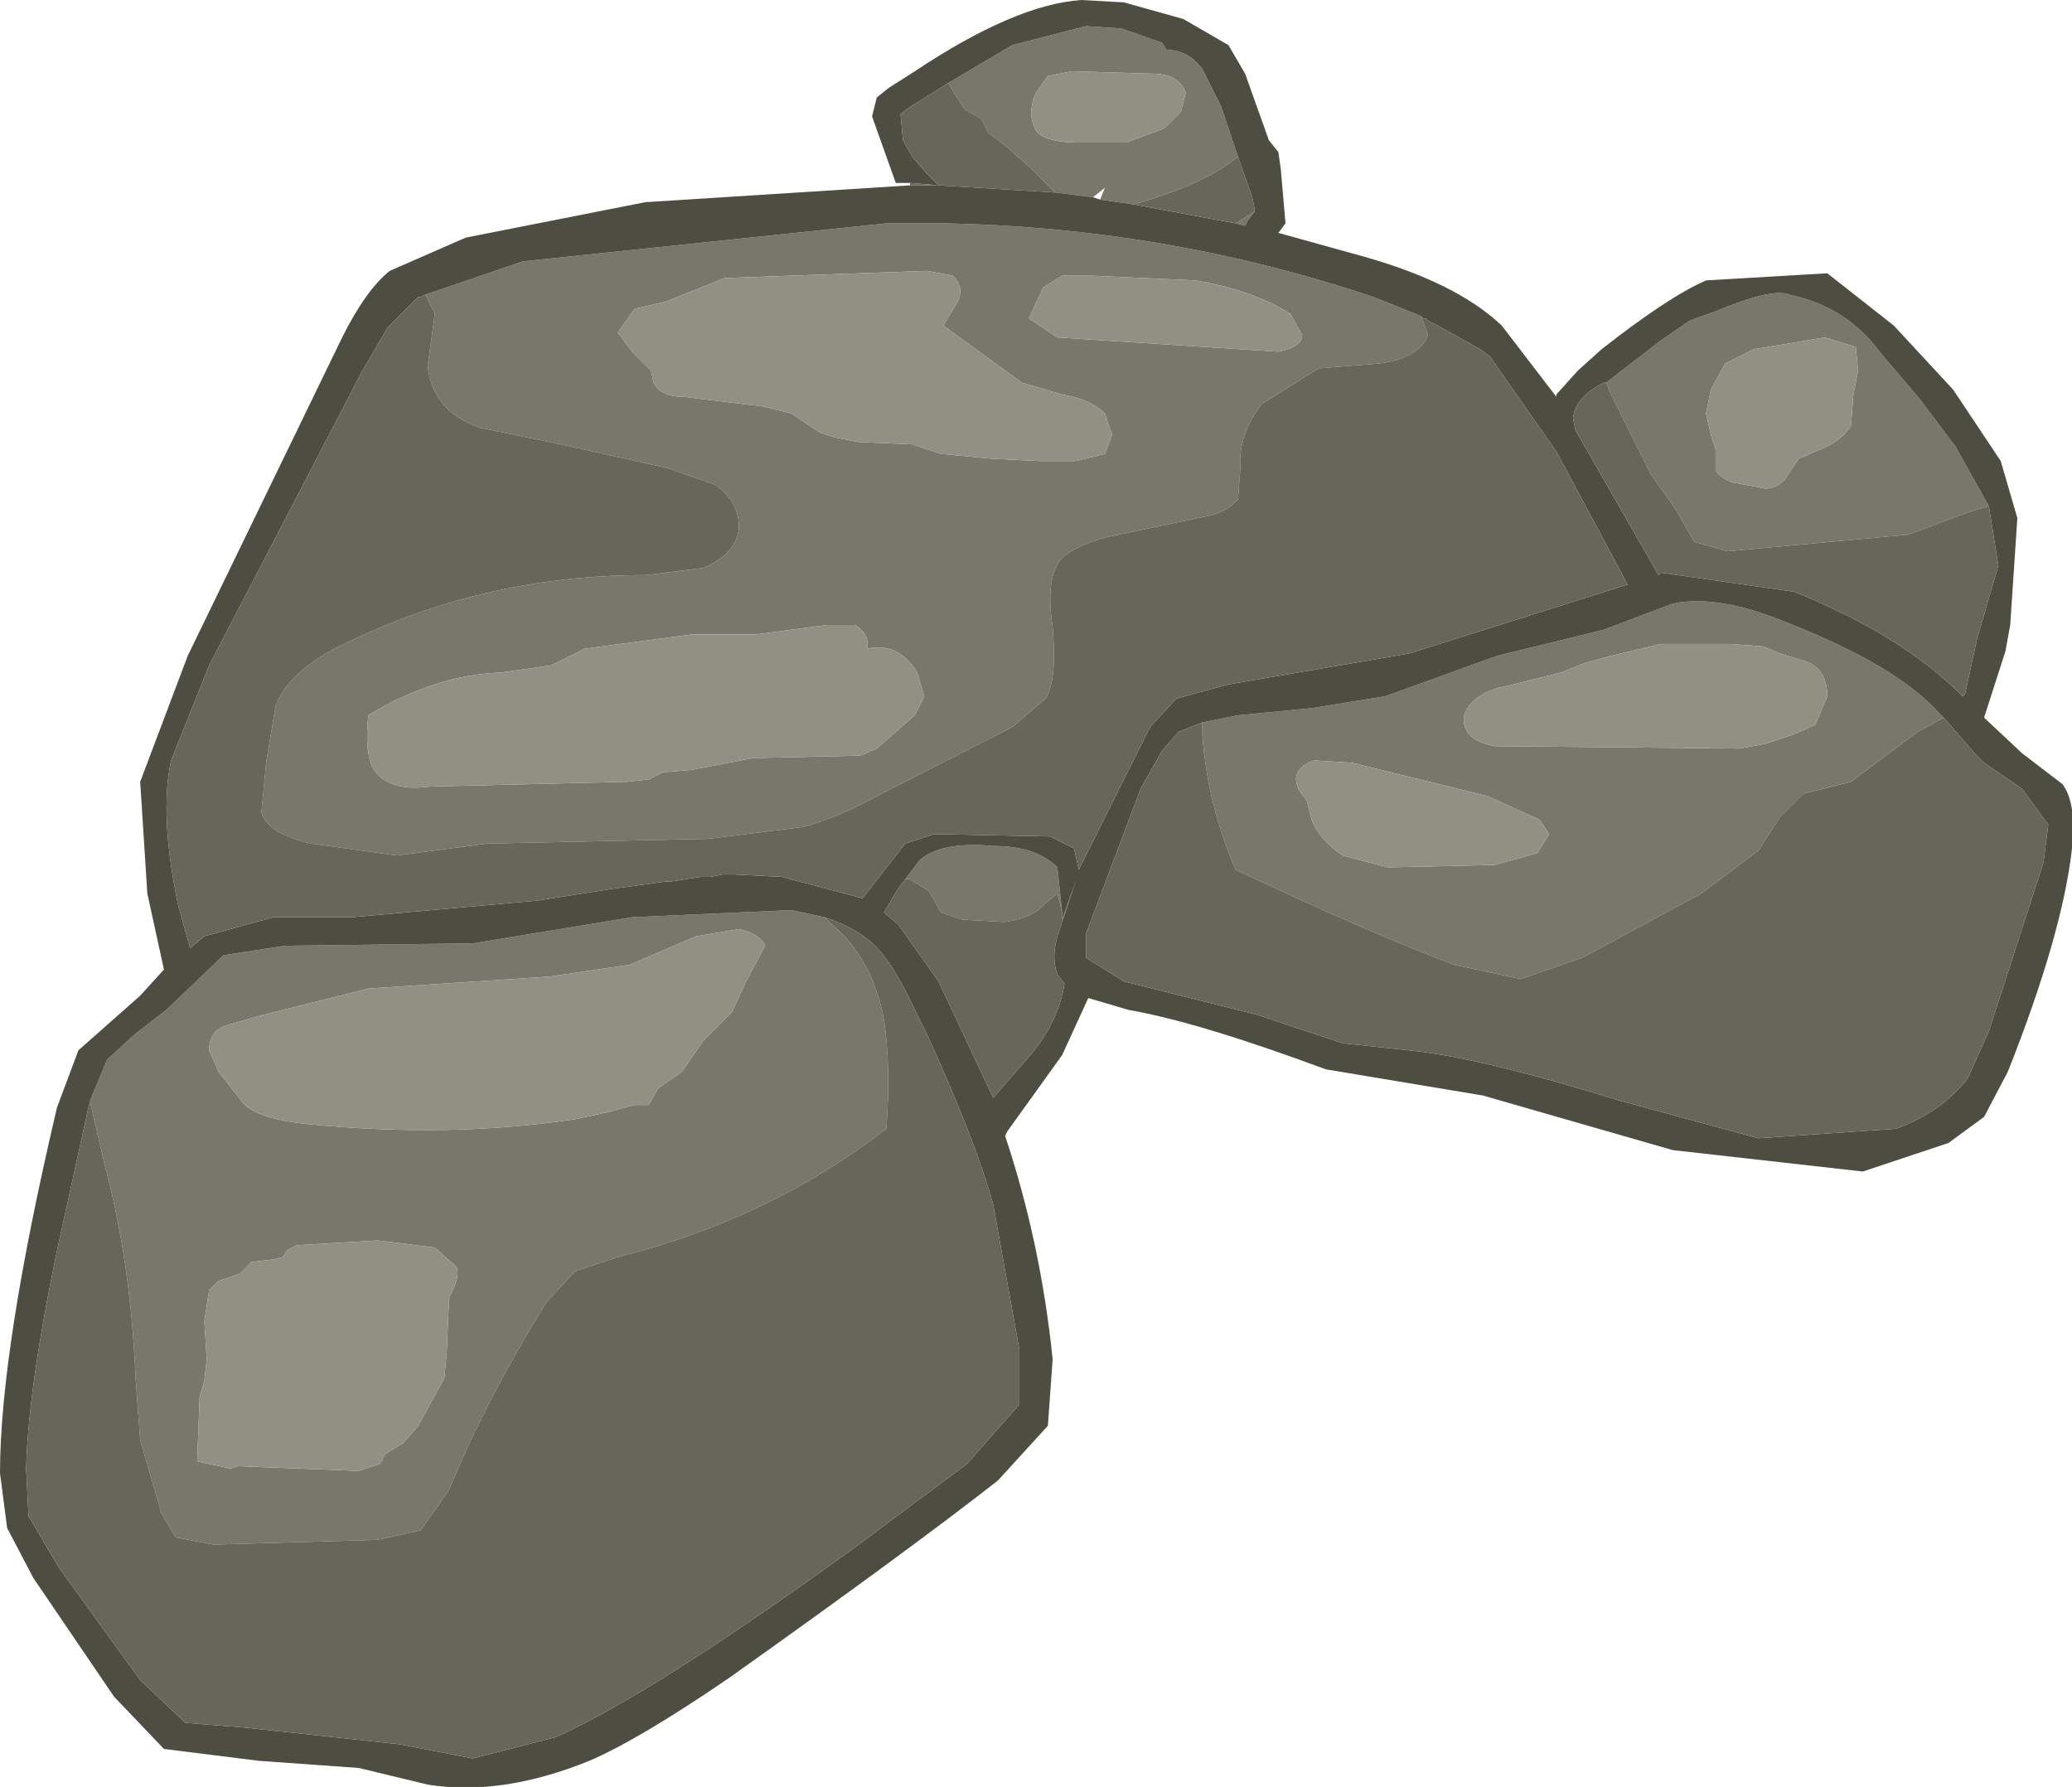 <?xml version="1.0" encoding="UTF-8" standalone="no"?>
<svg xmlns:ffdec="https://www.free-decompiler.com/flash" xmlns:xlink="http://www.w3.org/1999/xlink" ffdec:objectType="shape" height="37.6px" width="43.6px" xmlns="http://www.w3.org/2000/svg">
  <g transform="matrix(1.0, 0.0, 0.0, 1.0, 21.8, 18.8)">
    <path d="M-1.85 -17.05 L-0.5 -17.85 1.05 -18.25 1.8 -18.2 2.65 -17.9 2.75 -17.75 Q3.2 -17.75 3.5 -17.35 L3.9 -16.55 4.25 -15.5 Q3.5 -14.9 2.05 -14.5 L1.35 -14.6 1.45 -14.85 1.2 -14.65 0.4 -14.75 -0.1 -15.25 -0.6 -15.7 -1.0 -16.0 -1.15 -16.3 -1.5 -16.5 -1.85 -17.05 M4.6 -14.35 L4.45 -14.15 4.4 -14.05 4.2 -14.1 4.6 -14.35 M5.35 -12.2 Q4.55 -12.7 3.35 -12.9 L1.15 -13.0 0.55 -13.0 0.15 -12.75 -0.15 -12.1 0.45 -11.7 5.1 -11.4 Q5.6 -11.5 5.6 -11.75 L5.35 -12.2 M3.15 -16.85 Q3.0 -17.25 2.45 -17.25 L0.75 -17.3 0.25 -17.2 0.0 -16.85 Q-0.2 -16.4 0.0 -16.05 0.2 -15.8 0.9 -15.8 L1.9 -15.8 2.7 -16.1 3.05 -16.45 3.15 -16.85 M8.1 -12.15 L8.25 -11.75 Q8.05 -11.25 7.2 -11.15 L5.95 -11.05 4.75 -10.3 Q4.25 -9.65 4.3 -8.95 L4.25 -8.3 Q4.05 -8.05 3.65 -7.95 L1.5 -7.5 Q0.75 -7.3 0.5 -7.0 0.2 -6.6 0.35 -5.6 0.45 -4.5 0.2 -4.1 L-0.5 -3.5 -3.25 -2.1 Q-4.15 -1.6 -4.9 -1.4 L-6.9 -1.15 -11.55 -1.05 -13.45 -0.8 -15.25 -1.05 Q-16.15 -1.25 -16.3 -1.7 L-16.2 -2.75 -16.0 -3.95 Q-15.7 -4.75 -14.35 -5.35 -11.5 -6.7 -8.2 -6.7 L-7.0 -6.85 Q-6.3 -7.15 -6.25 -7.7 -6.25 -8.25 -6.75 -8.6 L-7.75 -8.95 -10.0 -9.45 -11.7 -9.8 Q-12.7 -10.15 -12.8 -11.1 L-12.65 -12.2 -12.85 -12.6 -10.8 -13.3 -3.15 -14.1 Q2.2 -14.2 7.1 -12.55 L8.1 -12.15 M-7.4 -10.45 L-5.75 -10.25 -5.15 -10.1 -4.55 -9.7 -4.25 -9.6 -3.75 -9.5 -2.6 -9.45 -2.0 -9.25 -0.95 -9.15 0.05 -9.1 0.85 -9.1 1.45 -9.25 1.6 -9.65 1.45 -10.1 Q1.15 -10.4 0.55 -10.5 L-0.3 -10.75 -1.95 -11.95 -1.65 -12.45 Q-1.5 -12.75 -1.75 -13.0 L-2.3 -13.1 -6.55 -12.95 -7.8 -12.45 -8.45 -12.3 -8.8 -11.8 -8.5 -11.4 -8.1 -11.0 -8.05 -10.75 Q-7.9 -10.45 -7.4 -10.45 M19.1 -3.7 L18.55 -3.4 17.15 -2.35 16.15 -2.1 15.65 -1.6 15.2 -0.9 14.0 0.0 11.5 1.35 10.2 1.8 8.8 1.5 Q6.95 0.8 4.2 -0.5 3.6 -1.9 3.5 -3.35 L3.5 -3.6 4.25 -3.75 5.8 -3.9 7.35 -4.15 9.7 -5.0 11.95 -5.55 13.4 -6.1 Q14.35 -6.3 15.8 -5.7 18.1 -4.8 19.0 -3.8 L19.1 -3.7 M5.8 -1.55 Q5.95 -1.15 6.45 -0.8 L7.4 -0.55 9.65 -0.6 10.55 -0.85 10.8 -1.25 10.6 -1.55 9.5 -2.05 6.65 -2.75 5.85 -2.8 Q5.3 -2.6 5.55 -2.15 L5.7 -1.95 5.8 -1.55 M15.65 -5.05 L15.3 -5.2 14.6 -5.25 13.15 -5.25 12.1 -5.0 11.55 -4.85 11.05 -4.65 9.85 -4.35 Q9.5 -4.3 9.2 -4.05 8.9 -3.75 9.05 -3.45 9.15 -3.2 9.65 -3.1 L14.8 -3.05 15.35 -3.15 15.95 -3.35 16.4 -3.55 16.65 -4.15 Q16.65 -4.75 16.15 -4.9 L15.65 -5.05 M12.0 -10.75 L13.1 -11.6 13.75 -12.05 14.3 -12.25 Q15.5 -12.75 15.85 -12.6 17.05 -12.35 17.75 -11.4 L18.6 -10.4 19.35 -9.4 20.05 -8.15 19.7 -8.05 18.35 -7.55 14.55 -7.2 13.85 -7.4 13.45 -8.1 12.95 -8.8 12.1 -10.5 12.0 -10.75 M15.75 -8.7 L16.05 -9.15 16.4 -9.3 Q16.95 -9.5 17.15 -9.85 L17.2 -10.5 17.3 -11.0 17.25 -11.5 16.6 -11.7 15.1 -11.45 14.5 -11.15 14.2 -10.6 14.1 -10.1 14.2 -9.65 14.3 -9.35 14.3 -8.9 Q14.4 -8.75 14.65 -8.65 L15.2 -8.55 Q15.5 -8.45 15.75 -8.7 M-2.35 -4.15 L-2.5 -4.65 Q-2.9 -5.3 -3.55 -5.15 -3.5 -5.45 -3.8 -5.65 L-4.4 -5.65 -5.9 -5.45 -7.25 -5.45 -9.5 -5.15 -10.2 -4.8 -11.25 -4.65 Q-12.65 -4.6 -14.05 -3.75 -14.15 -2.8 -13.85 -2.5 -13.5 -2.15 -12.75 -2.25 L-8.6 -2.35 -8.15 -2.4 -7.85 -2.55 -7.25 -2.6 -5.95 -2.85 -3.7 -2.9 -3.35 -3.05 -2.55 -3.75 -2.35 -4.15 M0.55 0.4 L0.45 0.0 0.15 0.25 Q-0.05 0.5 -0.65 0.6 L-1.55 0.55 -2.0 0.4 -2.25 -0.05 -2.65 -0.3 -2.75 -0.3 -2.45 -0.7 Q-2.0 -1.1 -0.9 -1.0 0.0 -1.0 0.45 -0.55 L0.55 0.4 M-4.45 0.5 L-4.3 0.65 Q-3.45 1.35 -3.2 2.65 -3.05 3.65 -3.15 4.95 -5.6 6.85 -8.8 7.65 L-9.7 7.95 -10.3 8.6 Q-11.6 10.7 -12.35 12.55 L-12.95 13.4 -13.85 13.6 -17.3 13.7 -18.1 13.55 -18.4 13.05 -18.85 11.5 -18.95 10.15 Q-19.05 7.75 -19.6 5.7 L-19.9 4.4 -19.9 4.35 -19.55 3.5 -18.95 2.95 -18.3 2.45 -17.1 1.3 -15.8 1.1 -11.85 1.05 -8.5 0.5 -5.15 0.35 -4.45 0.5 M-15.55 7.4 L-15.75 7.5 -15.85 7.65 -16.05 7.7 -16.5 7.75 -16.75 8.0 -17.2 8.15 -17.4 8.35 -17.5 9.0 -17.45 9.8 -17.5 10.25 -17.6 10.6 -17.65 11.95 -16.95 12.1 -16.8 12.05 -14.25 12.15 -13.8 12.0 -13.7 11.8 -13.3 11.55 -13.0 11.2 -12.45 10.2 -12.4 9.65 -12.35 8.5 Q-12.1 8.05 -12.2 7.85 L-12.65 7.45 -13.85 7.3 -15.55 7.4 M-7.95 4.1 L-7.45 3.75 -7.0 3.1 -6.4 2.5 -6.1 1.85 -5.7 1.1 Q-5.8 0.85 -6.25 0.75 L-7.15 0.9 -8.55 1.5 -10.25 1.75 -14.05 2.0 -16.25 2.55 -16.95 2.75 Q-17.4 2.85 -17.4 3.3 L-17.2 3.75 -16.65 4.45 Q-16.3 4.75 -15.35 4.85 -12.35 5.15 -9.7 4.75 L-9.0 4.6 -8.45 4.45 -8.15 4.45 -7.95 4.1" fill="#77776b" fill-rule="evenodd" stroke="none"/>
    <path d="M-2.65 -14.95 L-2.95 -14.95 -3.45 -16.35 -3.35 -16.75 -3.1 -16.95 -2.55 -17.3 Q-0.45 -18.7 0.95 -18.8 L1.85 -18.75 3.1 -18.4 4.05 -17.85 4.4 -17.25 4.9 -15.85 5.1 -15.6 5.15 -15.25 5.25 -14.1 5.1 -13.9 6.9 -13.4 Q8.85 -12.85 9.8 -11.95 L10.95 -10.45 10.95 -10.5 11.4 -11.0 11.9 -11.45 Q13.3 -12.55 14.1 -12.9 L16.65 -13.05 18.05 -11.95 19.3 -10.6 19.8 -9.85 20.3 -9.1 20.65 -7.9 20.5 -5.65 20.4 -5.1 19.95 -3.7 20.75 -2.95 21.6 -2.3 Q21.9 -1.9 21.8 -0.95 21.6 0.85 20.45 3.75 L19.95 4.7 19.2 5.25 17.4 5.85 13.4 5.4 9.4 4.25 6.1 3.7 Q3.4 2.7 1.95 2.45 L1.1 2.2 0.55 3.4 -0.6 5.0 -0.65 5.1 Q0.1 7.35 0.35 9.8 L0.25 11.2 -0.8 12.35 Q-2.65 13.8 -6.45 16.5 -8.35 17.8 -9.4 18.25 -11.25 19.0 -12.8 18.75 L-14.25 18.4 -16.35 18.25 -18.35 18.0 -19.4 16.9 -21.1 14.4 -21.65 13.35 -21.8 12.2 Q-21.8 9.6 -20.6 4.5 L-20.15 3.3 -18.85 2.15 -18.35 1.6 -18.7 0.0 -18.85 -2.35 -17.85 -5.0 -14.6 -11.7 Q-14.1 -12.7 -13.6 -13.1 L-12.0 -13.8 -8.2 -14.55 -8.15 -14.55 -2.65 -14.9 -2.05 -14.9 0.4 -14.75 1.2 -14.65 1.35 -14.6 2.05 -14.5 4.2 -14.1 4.4 -14.05 4.45 -14.15 4.6 -14.35 4.6 -14.4 4.55 -14.65 4.25 -15.5 3.9 -16.55 3.5 -17.35 Q3.2 -17.75 2.75 -17.75 L2.65 -17.9 1.8 -18.2 1.05 -18.25 -0.5 -17.85 -1.85 -17.05 -2.65 -16.55 -2.85 -16.4 -2.8 -15.85 -2.6 -15.5 -2.3 -15.15 -2.15 -15.0 -2.05 -14.9 -2.65 -14.95 M-12.85 -12.6 L-12.95 -12.55 -13.0 -12.55 -13.65 -11.9 -14.2 -10.95 -17.4 -4.8 -18.2 -2.8 Q-18.45 -1.65 -18.05 0.25 L-17.8 1.15 -17.5 0.9 -16.05 0.5 -14.4 0.5 -10.5 0.15 -8.9 -0.1 -7.8 -0.25 -7.7 -0.25 -7.05 -0.35 -6.85 -0.35 -6.6 -0.4 -6.35 -0.4 -5.35 -0.35 -3.65 0.1 -2.75 -1.05 -2.15 -1.25 0.3 -1.2 0.8 -0.95 0.9 -0.5 2.4 -3.5 2.95 -4.1 4.05 -4.4 7.85 -5.05 12.45 -6.5 10.95 -9.3 9.55 -11.3 9.35 -11.45 8.45 -11.95 8.25 -12.05 8.2 -12.1 8.15 -12.1 8.1 -12.15 7.1 -12.55 Q2.2 -14.2 -3.15 -14.1 L-10.8 -13.3 -12.85 -12.6 M3.5 -3.6 L3.0 -3.4 2.65 -3.0 2.2 -2.2 1.05 0.85 1.05 1.35 1.85 1.85 4.65 2.55 6.45 3.15 7.85 3.3 Q9.35 3.45 12.25 4.35 L15.2 5.15 18.1 4.95 Q19.05 4.6 19.6 3.9 L20.05 2.9 21.2 -0.65 21.3 -1.45 20.75 -2.2 19.95 -2.75 19.75 -2.95 19.1 -3.7 19.0 -3.8 Q18.1 -4.8 15.8 -5.7 14.35 -6.3 13.4 -6.1 L11.95 -5.55 9.7 -5.0 7.35 -4.15 5.8 -3.9 4.25 -3.75 3.5 -3.6 M20.05 -8.15 L19.35 -9.4 18.6 -10.4 17.75 -11.4 Q17.05 -12.35 15.85 -12.6 15.5 -12.75 14.3 -12.25 L13.75 -12.05 13.1 -11.6 12.0 -10.75 11.95 -10.75 Q11.35 -10.45 11.3 -10.0 L11.35 -9.75 13.1 -6.7 13.15 -6.75 15.95 -6.35 Q18.2 -5.45 19.5 -4.15 L19.55 -4.2 19.8 -5.35 20.25 -6.9 20.05 -8.15 M-2.75 -0.3 L-2.9 -0.1 -3.2 0.4 -2.9 0.65 -2.05 1.85 -0.9 4.3 -0.25 3.55 Q0.45 2.8 0.6 1.9 L0.45 1.7 Q0.3 1.3 0.5 0.75 L0.85 -0.3 0.55 0.55 0.55 0.4 0.45 -0.55 Q0.0 -1.0 -0.9 -1.0 -2.0 -1.1 -2.45 -0.7 L-2.75 -0.3 M-19.9 4.35 L-19.95 4.55 -20.4 6.6 Q-21.2 10.15 -21.25 12.1 L-21.2 13.1 -20.55 14.2 -18.85 16.55 -17.9 17.45 -16.65 17.55 -13.4 17.9 -11.85 18.2 -10.1 17.75 Q-8.0 16.8 -3.8 13.75 L-1.45 12.0 -0.35 10.75 -0.35 9.6 -0.9 6.55 Q-1.25 5.25 -2.3 2.95 L-2.5 2.55 Q-3.05 1.35 -3.5 1.0 -3.85 0.7 -4.45 0.5 L-5.15 0.35 -8.5 0.5 -11.85 1.05 -15.8 1.1 -17.1 1.3 -18.3 2.45 -18.95 2.95 -19.55 3.5 -19.9 4.35" fill="#4d4d42" fill-rule="evenodd" stroke="none"/>
    <path d="M3.15 -16.85 L3.05 -16.45 2.7 -16.1 1.9 -15.8 0.9 -15.8 Q0.2 -15.8 0.0 -16.05 -0.2 -16.4 0.0 -16.85 L0.25 -17.2 0.75 -17.3 2.45 -17.25 Q3.0 -17.25 3.15 -16.85 M5.35 -12.2 L5.6 -11.75 Q5.6 -11.5 5.1 -11.4 L0.45 -11.7 -0.15 -12.1 0.15 -12.75 0.55 -13.0 1.15 -13.0 3.35 -12.9 Q4.55 -12.7 5.35 -12.2 M-7.4 -10.45 Q-7.9 -10.45 -8.05 -10.75 L-8.1 -11.0 -8.5 -11.4 -8.8 -11.8 -8.45 -12.3 -7.8 -12.45 -6.55 -12.95 -2.3 -13.1 -1.75 -13.0 Q-1.5 -12.75 -1.65 -12.45 L-1.95 -11.95 -0.3 -10.75 0.55 -10.5 Q1.15 -10.4 1.45 -10.1 L1.6 -9.65 1.45 -9.25 0.85 -9.1 0.05 -9.1 -0.95 -9.15 -2.0 -9.25 -2.6 -9.45 -3.75 -9.5 -4.25 -9.6 -4.55 -9.7 -5.15 -10.1 -5.75 -10.25 -7.4 -10.45 M15.65 -5.05 L16.15 -4.9 Q16.65 -4.75 16.65 -4.15 L16.4 -3.55 15.95 -3.35 15.35 -3.15 14.8 -3.05 9.65 -3.1 Q9.15 -3.2 9.05 -3.45 8.9 -3.75 9.2 -4.05 9.5 -4.3 9.85 -4.35 L11.05 -4.65 11.55 -4.85 12.1 -5.0 13.15 -5.25 14.6 -5.25 15.3 -5.2 15.65 -5.05 M5.8 -1.55 L5.7 -1.95 5.55 -2.15 Q5.3 -2.6 5.85 -2.8 L6.65 -2.75 9.5 -2.05 10.6 -1.55 10.8 -1.25 10.55 -0.85 9.65 -0.6 7.4 -0.55 6.45 -0.8 Q5.95 -1.15 5.8 -1.55 M15.75 -8.7 Q15.5 -8.45 15.2 -8.55 L14.65 -8.65 Q14.4 -8.75 14.3 -8.9 L14.3 -9.35 14.2 -9.65 14.1 -10.1 14.2 -10.6 14.5 -11.15 15.1 -11.45 16.6 -11.7 17.25 -11.5 17.3 -11.0 17.2 -10.5 17.15 -9.85 Q16.95 -9.5 16.4 -9.3 L16.05 -9.15 15.75 -8.7 M-2.35 -4.15 L-2.55 -3.75 -3.35 -3.05 -3.7 -2.9 -5.95 -2.85 -7.25 -2.6 -7.85 -2.55 -8.15 -2.4 -8.6 -2.35 -12.75 -2.25 Q-13.5 -2.15 -13.85 -2.5 -14.15 -2.8 -14.05 -3.75 -12.65 -4.6 -11.25 -4.65 L-10.2 -4.8 -9.5 -5.15 -7.25 -5.45 -5.9 -5.45 -4.4 -5.65 -3.8 -5.65 Q-3.5 -5.45 -3.55 -5.15 -2.9 -5.3 -2.5 -4.65 L-2.35 -4.15 M-7.95 4.1 L-8.15 4.45 -8.45 4.45 -9.0 4.6 -9.7 4.75 Q-12.35 5.15 -15.35 4.85 -16.3 4.75 -16.65 4.45 L-17.2 3.75 -17.4 3.3 Q-17.4 2.85 -16.95 2.75 L-16.25 2.55 -14.05 2.0 -10.25 1.75 -8.55 1.5 -7.15 0.9 -6.25 0.75 Q-5.8 0.85 -5.7 1.1 L-6.1 1.85 -6.4 2.5 -7.0 3.1 -7.45 3.75 -7.95 4.1 M-15.55 7.4 L-13.85 7.3 -12.65 7.45 -12.2 7.85 Q-12.1 8.05 -12.35 8.5 L-12.4 9.65 -12.45 10.2 -13.0 11.2 -13.3 11.55 -13.7 11.8 -13.8 12.0 -14.25 12.15 -16.8 12.05 -16.95 12.1 -17.65 11.95 -17.6 10.6 -17.5 10.25 -17.45 9.8 -17.5 9.0 -17.4 8.35 -17.2 8.15 -16.75 8.0 -16.5 7.75 -16.05 7.7 -15.85 7.65 -15.75 7.5 -15.55 7.4" fill="#919183" fill-rule="evenodd" stroke="none"/>
    <path d="M-2.65 -14.9 L-2.65 -14.95 -2.05 -14.9 -2.15 -15.0 -2.3 -15.15 -2.6 -15.5 -2.8 -15.85 -2.85 -16.4 -2.65 -16.55 -1.85 -17.05 -1.5 -16.5 -1.15 -16.3 -1.0 -16.0 -0.6 -15.7 -0.1 -15.25 0.4 -14.75 -2.05 -14.9 -2.65 -14.9 M4.25 -15.5 L4.55 -14.65 4.6 -14.4 4.6 -14.35 4.2 -14.1 2.05 -14.5 Q3.5 -14.9 4.25 -15.5 M8.1 -12.15 L8.15 -12.1 8.2 -12.1 8.25 -12.05 8.45 -11.95 9.35 -11.45 9.55 -11.3 10.95 -9.3 12.45 -6.5 7.85 -5.05 4.05 -4.4 2.95 -4.1 2.4 -3.5 0.9 -0.5 0.8 -0.95 0.3 -1.2 -2.15 -1.25 -2.75 -1.05 -3.65 0.1 -5.35 -0.35 -6.35 -0.4 -6.6 -0.4 -6.85 -0.35 -7.05 -0.35 -7.7 -0.25 -7.8 -0.25 -8.9 -0.1 -10.5 0.15 -14.4 0.5 -16.05 0.5 -17.5 0.9 -17.8 1.15 -18.05 0.25 Q-18.45 -1.65 -18.2 -2.8 L-17.4 -4.8 -14.2 -10.95 -13.65 -11.9 -13.0 -12.55 -12.95 -12.55 -12.85 -12.6 -12.65 -12.2 -12.8 -11.1 Q-12.7 -10.15 -11.7 -9.8 L-10.0 -9.45 -7.75 -8.95 -6.75 -8.6 Q-6.25 -8.25 -6.25 -7.7 -6.3 -7.15 -7.0 -6.85 L-8.2 -6.7 Q-11.5 -6.7 -14.35 -5.35 -15.7 -4.75 -16.0 -3.95 L-16.2 -2.75 -16.3 -1.7 Q-16.15 -1.25 -15.25 -1.05 L-13.45 -0.8 -11.55 -1.05 -6.9 -1.15 -4.9 -1.4 Q-4.15 -1.6 -3.25 -2.1 L-0.5 -3.5 0.2 -4.1 Q0.45 -4.5 0.35 -5.6 0.2 -6.6 0.5 -7.0 0.75 -7.3 1.5 -7.5 L3.65 -7.95 Q4.05 -8.05 4.25 -8.3 L4.3 -8.95 Q4.25 -9.65 4.75 -10.3 L5.95 -11.05 7.2 -11.15 Q8.05 -11.25 8.25 -11.75 L8.1 -12.15 M19.1 -3.7 L19.75 -2.95 19.95 -2.75 20.75 -2.2 21.3 -1.45 21.2 -0.65 20.05 2.9 19.6 3.9 Q19.05 4.6 18.1 4.95 L15.2 5.15 12.25 4.35 Q9.35 3.45 7.85 3.3 L6.45 3.15 4.65 2.55 1.85 1.85 1.05 1.35 1.05 0.85 2.2 -2.2 2.65 -3.0 3.0 -3.4 3.5 -3.6 3.5 -3.35 Q3.6 -1.9 4.2 -0.5 6.95 0.8 8.8 1.5 L10.2 1.8 11.5 1.35 14.0 0.0 15.2 -0.9 15.65 -1.6 16.15 -2.1 17.15 -2.35 18.55 -3.4 19.1 -3.7 M12.0 -10.75 L12.1 -10.5 12.95 -8.8 13.45 -8.1 13.85 -7.4 14.55 -7.2 18.35 -7.55 19.7 -8.05 20.05 -8.15 20.25 -6.9 19.8 -5.35 19.55 -4.2 19.5 -4.15 Q18.2 -5.45 15.95 -6.35 L13.15 -6.75 13.1 -6.7 11.35 -9.75 11.3 -10.0 Q11.35 -10.45 11.95 -10.75 L12.0 -10.75 M-2.75 -0.3 L-2.65 -0.3 -2.25 -0.05 -2.0 0.4 -1.55 0.55 -0.65 0.6 Q-0.05 0.5 0.15 0.25 L0.45 0.0 0.55 0.4 0.55 0.55 0.85 -0.3 0.5 0.75 Q0.3 1.3 0.45 1.7 L0.6 1.9 Q0.45 2.8 -0.25 3.55 L-0.9 4.3 -2.05 1.85 -2.9 0.65 -3.2 0.4 -2.9 -0.1 -2.75 -0.3 M-4.45 0.5 Q-3.85 0.7 -3.5 1.0 -3.05 1.35 -2.5 2.55 L-2.3 2.95 Q-1.25 5.25 -0.9 6.55 L-0.35 9.6 -0.35 10.75 -1.45 12.0 -3.8 13.75 Q-8.0 16.8 -10.1 17.75 L-11.85 18.2 -13.4 17.9 -16.65 17.55 -17.9 17.45 -18.85 16.55 -20.55 14.2 -21.2 13.1 -21.25 12.1 Q-21.2 10.15 -20.4 6.6 L-19.95 4.55 -19.9 4.35 -19.9 4.4 -19.6 5.7 Q-19.05 7.75 -18.95 10.15 L-18.85 11.5 -18.4 13.05 -18.1 13.55 -17.3 13.7 -13.85 13.6 -12.95 13.4 -12.35 12.55 Q-11.6 10.7 -10.3 8.6 L-9.7 7.95 -8.8 7.65 Q-5.6 6.85 -3.15 4.95 -3.05 3.65 -3.2 2.65 -3.45 1.35 -4.3 0.65 L-4.45 0.5" fill="#66665b" fill-rule="evenodd" stroke="none"/>
  </g>
</svg>

